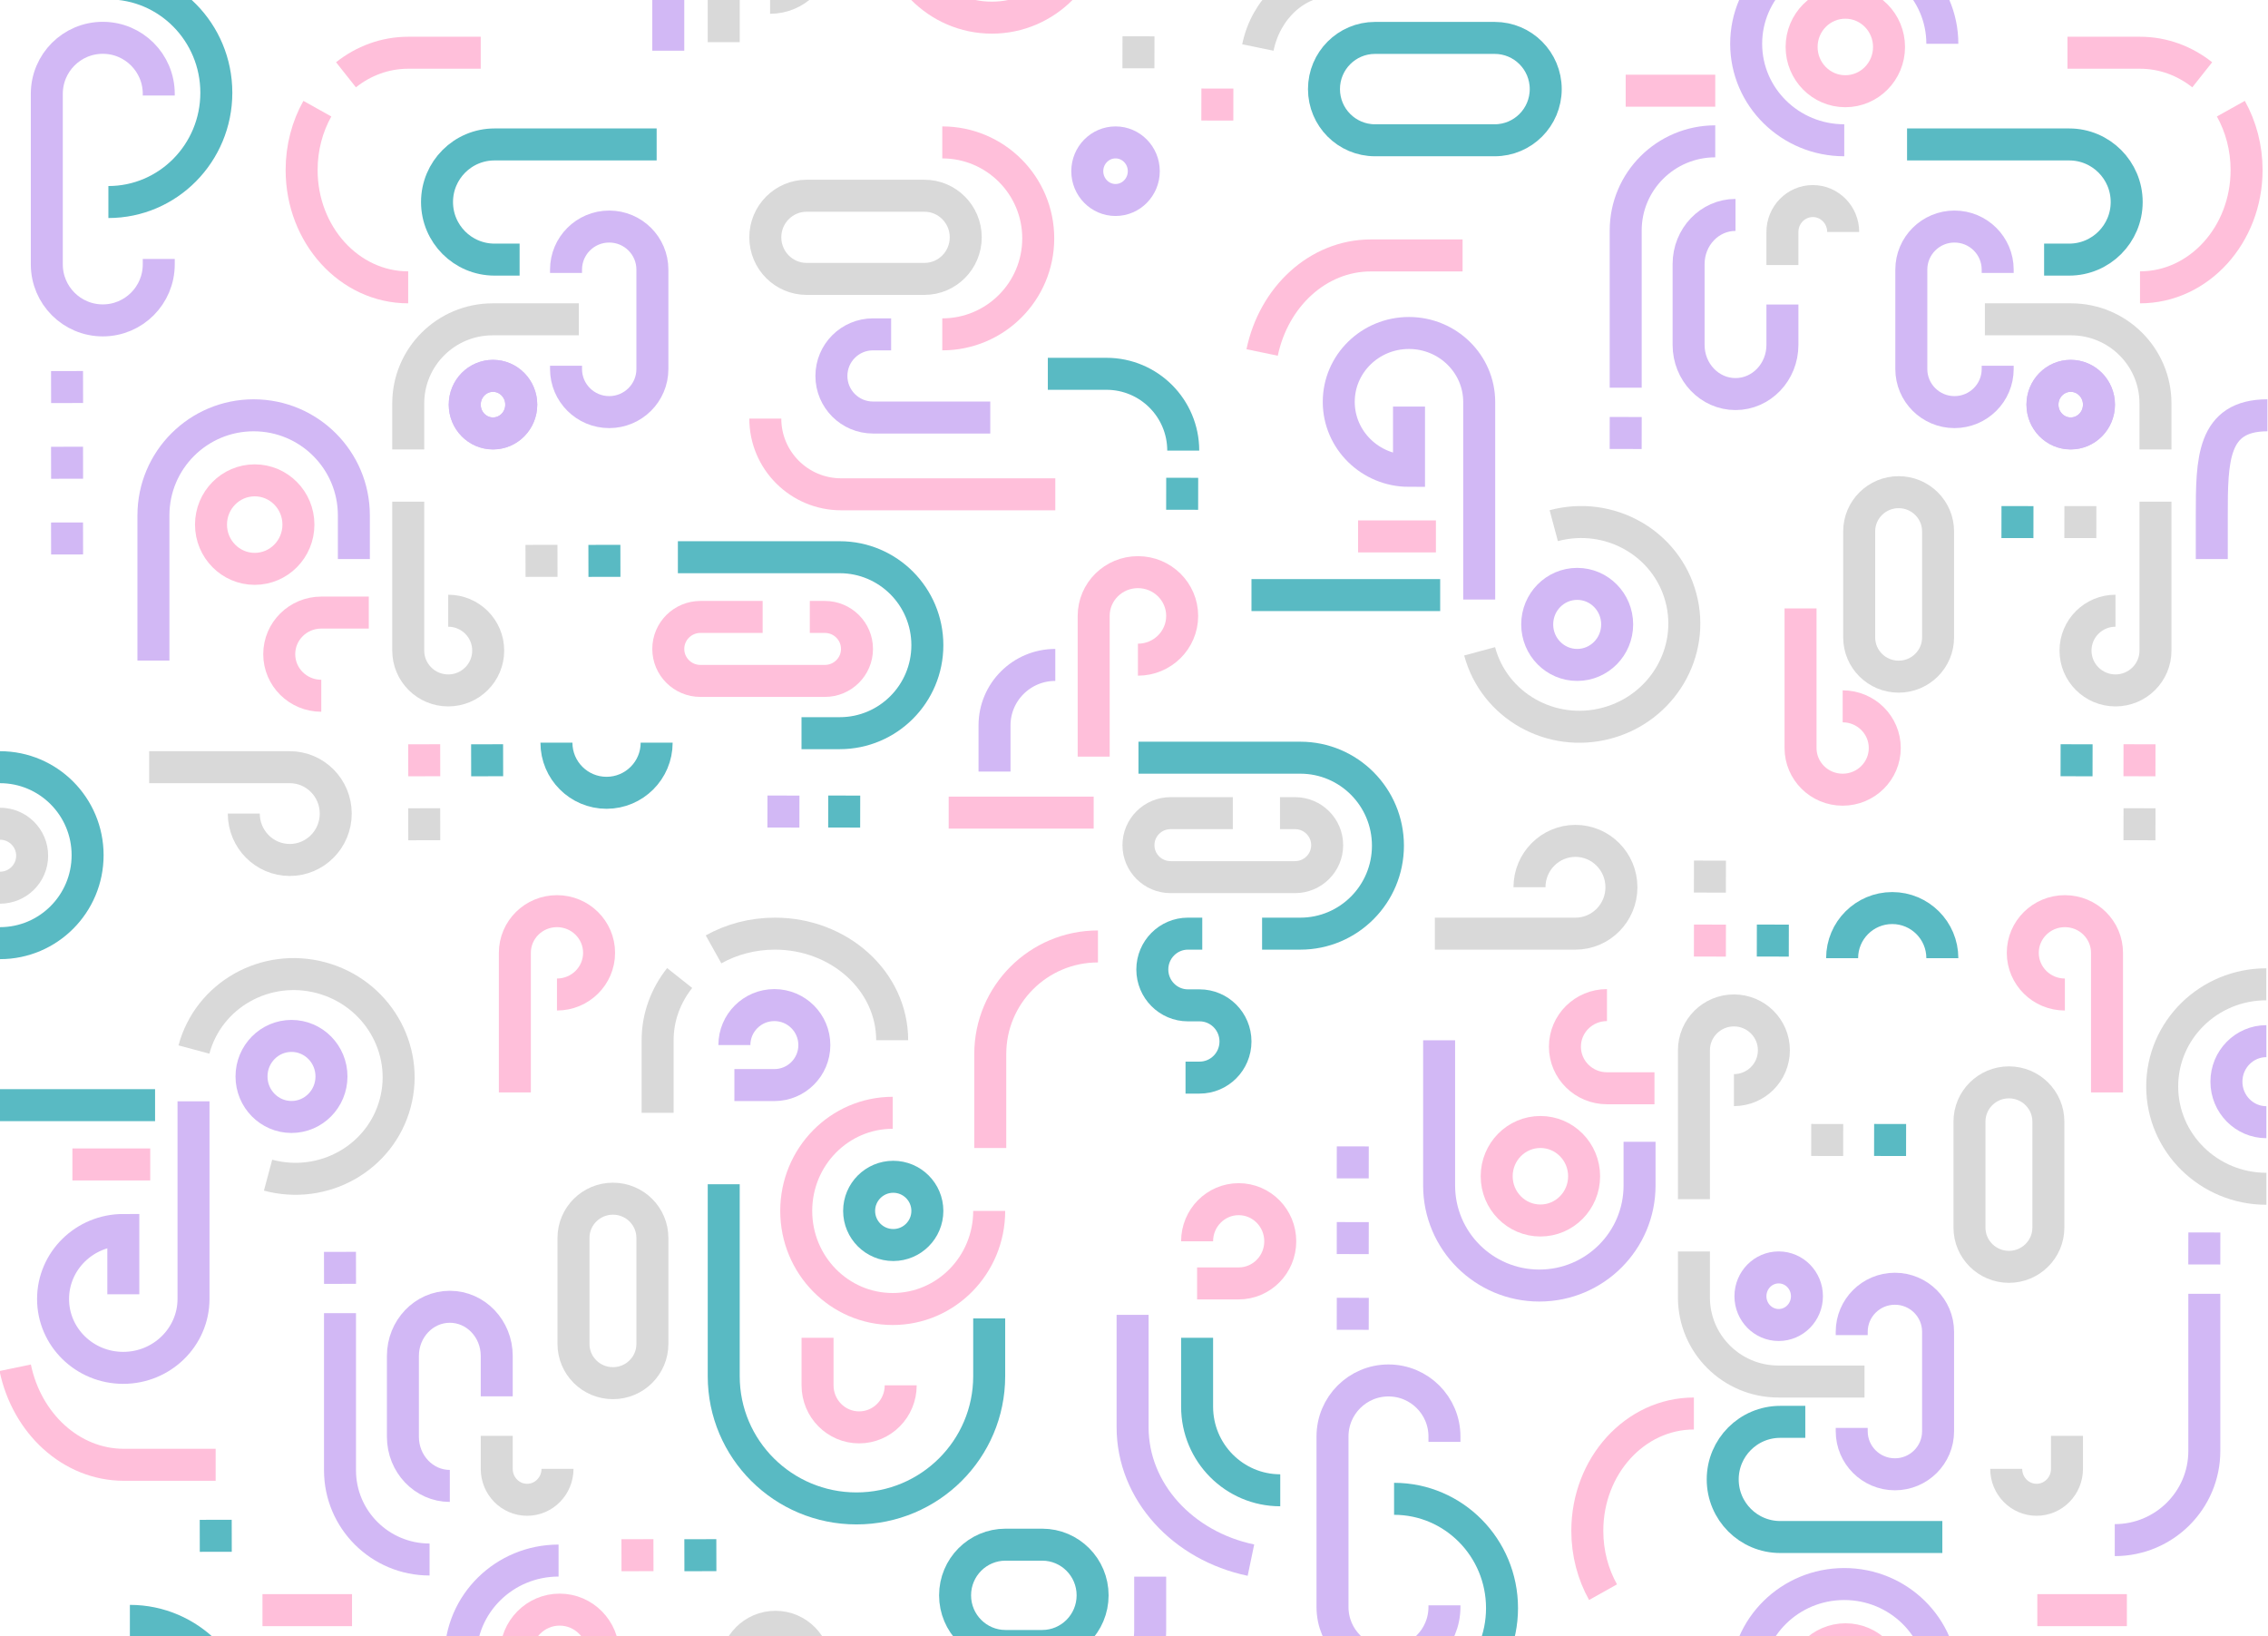<svg width="1170" height="844" viewBox="0 0 1170 844" fill="none" xmlns="http://www.w3.org/2000/svg">
<g clip-path="url(#clip0_465_4338)">
<rect width="1170" height="844"/>
<path d="M420.65 859.95C420.65 871.493 411.416 880.85 400.025 880.85C388.634 880.85 379.4 871.493 379.4 859.95C379.4 848.407 388.634 839.05 400.025 839.05C411.416 839.05 420.65 848.407 420.65 859.95Z" stroke="#D9D9D9" stroke-width="16.5" stroke-linejoin="round"/>
<path d="M873.826 729.05C843.463 729.05 818.852 756.135 818.852 789.55C818.852 801.15 821.818 811.993 826.965 821.199" stroke="#FFBFDA" stroke-width="16.5" stroke-linejoin="round"/>
<path d="M460.25 536.523C460.25 506.161 433.164 481.55 399.75 481.55C388.148 481.55 377.309 484.516 368.101 489.663M339.25 573.95L339.25 536.523C339.25 524.546 343.466 513.462 350.621 504.434" stroke="#D9D9D9" stroke-width="16.5" stroke-linejoin="round"/>
<path d="M955.252 688.625L955.252 686.901C955.252 674.641 965.226 664.7 977.527 664.7C989.828 664.7 999.802 674.641 999.802 686.901L999.802 738.2C999.802 750.459 989.828 760.4 977.527 760.4C965.226 760.4 955.252 750.459 955.252 738.2L955.252 736.475" stroke="#D2B8F5" stroke-width="16.5" stroke-linejoin="round"/>
<path d="M1002 494.2C1002 479.922 990.43 468.35 976.152 468.35C961.874 468.35 950.302 479.922 950.302 494.2" stroke="#59BAC3" stroke-width="16.5" stroke-linejoin="round"/>
<path d="M464.65 714.51C464.65 726.487 455.046 736.2 443.2 736.2C431.354 736.2 421.75 726.487 421.75 714.51L421.75 690" stroke="#FFBFDA" stroke-width="16.5" stroke-linejoin="round"/>
<path d="M344.75 26.15L344.75 -96.473C344.75 -120.485 364.204 -139.95 388.2 -139.95" stroke="#D2B8F5" stroke-width="16.5" stroke-linejoin="round"/>
<path d="M1002 792.75L918.358 792.75C901.979 792.75 888.702 779.453 888.702 763.05C888.702 746.646 901.979 733.35 918.358 733.35L931.304 733.35" stroke="#59BAC3" stroke-width="16.5" stroke-linejoin="round"/>
<path d="M562.55 -42.6C562.55 -14.047 539.772 9.1 511.675 9.1C483.577 9.1 460.8 -14.047 460.8 -42.6C460.8 -71.153 483.577 -94.3 511.675 -94.3" stroke="#FFBFDA" stroke-width="16.5" stroke-linejoin="round"/>
<path d="M397.275 -1.141C410.489 -1.141 421.2 -11.776 421.2 -24.896C421.2 -38.015 410.489 -48.65 397.275 -48.65C384.062 -48.65 373.35 -38.015 373.35 -24.896L373.35 21.75" stroke="#D9D9D9" stroke-width="16.5" stroke-linejoin="round"/>
<path d="M393.425 318.2L361.334 318.2C352.175 318.2 344.75 325.589 344.75 334.7C344.75 343.812 352.175 351.2 361.334 351.2L425.517 351.2C434.676 351.2 442.1 343.812 442.1 334.7C442.1 325.589 434.676 318.2 425.517 318.2L417.763 318.2" stroke="#FFBFDA" stroke-width="16.5" stroke-linejoin="round"/>
<path d="M349.7 287.399L433.206 287.399C458.166 287.399 478.4 307.714 478.4 332.774C478.4 357.834 458.166 378.149 433.206 378.149L413.477 378.149" stroke="#59BAC3" stroke-width="16.5" stroke-linejoin="round"/>
<path d="M373.35 610.8L373.35 709.788C373.35 747.46 404.008 778 441.825 778C479.643 778 510.3 747.46 510.3 709.788L510.3 680.007" stroke="#59BAC3" stroke-width="16.5" stroke-linejoin="round"/>
<path d="M513.05 876.45L558.156 876.45C577.593 876.45 593.35 860.547 593.35 840.926L593.35 813.2" stroke="#D2B8F5" stroke-width="16.5" stroke-linejoin="round"/>
<path d="M540.55 192.8L570.797 192.8C592.669 192.8 610.4 210.529 610.4 232.4" stroke="#59BAC3" stroke-width="16.5" stroke-linejoin="round"/>
<path d="M754.502 131.75L707.158 131.75C679.897 131.75 657.062 153.112 651.102 181.8" stroke="#FFBFDA" stroke-width="16.5" stroke-linejoin="round"/>
<path d="M584.275 678.175L584.275 736.095C584.275 769.446 610.333 797.383 645.325 804.675" stroke="#D2B8F5" stroke-width="16.5"/>
<path d="M518.715 796.7C504.347 796.7 492.7 808.398 492.7 822.825C492.7 837.252 504.347 848.95 518.715 848.95L537.635 848.95C552.002 848.95 563.65 837.252 563.65 822.825C563.65 808.398 552.002 796.7 537.635 796.7L518.715 796.7Z" stroke="#59BAC3" stroke-width="16.5" stroke-linejoin="round"/>
<path d="M544.4 254.949L433.958 254.949C412.332 254.949 394.8 237.466 394.8 215.899" stroke="#FFBFDA" stroke-width="16.5" stroke-linejoin="round"/>
<path d="M478.4 624.55C478.4 634.27 470.52 642.15 460.8 642.15C451.079 642.15 443.2 634.27 443.2 624.55C443.2 614.83 451.079 606.95 460.8 606.95C470.52 606.95 478.4 614.83 478.4 624.55Z" stroke="#59BAC3" stroke-width="16.5" stroke-linejoin="round"/>
<path d="M510.3 624.55C510.3 652.494 488.015 675.15 460.525 675.15C433.035 675.15 410.75 652.494 410.75 624.55C410.75 596.606 433.035 573.95 460.525 573.95" stroke="#FFBFDA" stroke-width="16.5" stroke-linejoin="round"/>
<path d="M378.85 539.025C378.85 527.634 388.084 518.4 399.475 518.4C410.866 518.4 420.1 527.634 420.1 539.025C420.1 550.416 410.866 559.65 399.475 559.65L378.85 559.65" stroke="#D2B8F5" stroke-width="16.5" stroke-linejoin="round"/>
<path d="M789.019 457.625C789.019 444.413 799.635 433.7 812.734 433.7C825.832 433.7 836.452 444.413 836.452 457.625C836.452 470.838 825.832 481.55 812.734 481.55L740.202 481.55" stroke="#D9D9D9" stroke-width="16.5" stroke-linejoin="round"/>
<path d="M950.577 364.307C962.575 364.307 972.302 373.933 972.302 385.806C972.302 397.678 962.575 407.3 950.577 407.3C938.579 407.3 928.852 397.678 928.852 385.806L928.852 313.8" stroke="#FFBFDA" stroke-width="16.5" stroke-linejoin="round"/>
<path d="M959.102 274.085L959.102 328.764C959.102 339.941 968.212 349 979.452 349C990.692 349 999.802 339.941 999.802 328.764L999.802 274.085C999.802 262.91 990.692 253.85 979.452 253.85C968.212 253.85 959.102 262.91 959.102 274.085Z" stroke="#D9D9D9" stroke-width="16.5" stroke-linejoin="round"/>
<path d="M486.1 172.45C513.438 172.45 535.6 150.288 535.6 122.95C535.6 95.612 513.438 73.45 486.1 73.45" stroke="#FFBFDA" stroke-width="16.5" stroke-linejoin="round"/>
<path d="M510.85 215.35L450.351 215.35C438.504 215.35 428.9 205.747 428.9 193.9C428.9 182.054 438.504 172.45 450.351 172.45L459.715 172.45" stroke="#D2B8F5" stroke-width="16.5" stroke-linejoin="round"/>
<path d="M590.05 88.3C590.05 96.502 583.525 103.15 575.475 103.15C567.426 103.15 560.9 96.502 560.9 88.3C560.9 80.099 567.426 73.45 575.475 73.45C583.525 73.45 590.05 80.099 590.05 88.3Z" stroke="#D2B8F5" stroke-width="16.5" stroke-linejoin="round"/>
<path d="M476.874 100.95L416.126 100.95C404.348 100.95 394.8 110.554 394.8 122.4C394.8 134.247 404.348 143.85 416.126 143.85L476.874 143.85C488.652 143.85 498.2 134.247 498.2 122.4C498.2 110.554 488.652 100.95 476.874 100.95Z" stroke="#D9D9D9" stroke-width="16.5" stroke-linejoin="round"/>
<path d="M510.85 592.099L510.85 543.658C510.85 513.003 535.72 488.149 566.4 488.149" stroke="#FFBFDA" stroke-width="16.5" stroke-linejoin="round"/>
<path d="M617.551 640.225C617.551 628.227 627.155 618.5 639.001 618.5C650.848 618.5 660.451 628.227 660.451 640.225C660.451 652.223 650.848 661.95 639.001 661.95L617.551 661.95" stroke="#FFBFDA" stroke-width="16.5" stroke-linejoin="round"/>
<path d="M719.166 773.05C749.92 773.05 774.852 798.291 774.852 829.425C774.852 860.558 749.92 885.8 719.166 885.8L659.352 885.8" stroke="#59BAC3" stroke-width="16.5" stroke-linejoin="round"/>
<path d="M745.152 743.694L745.152 740.891C745.152 724.936 732.224 712 716.277 712C700.33 712 687.402 724.936 687.402 740.891L687.402 828.859C687.402 844.814 700.33 857.75 716.277 857.75C732.224 857.75 745.152 844.814 745.152 828.859L745.152 827.996" stroke="#D2B8F5" stroke-width="16.5" stroke-linejoin="round"/>
<path d="M617.551 690L617.551 725.492C617.551 749.329 636.758 768.65 660.451 768.65" stroke="#59BAC3" stroke-width="16.5" stroke-linejoin="round"/>
<path d="M834.252 322.049C834.252 333.592 825.018 342.949 813.627 342.949C802.236 342.949 793.002 333.592 793.002 322.049C793.002 310.507 802.236 301.149 813.627 301.149C825.018 301.149 834.252 310.507 834.252 322.049Z" stroke="#D2B8F5" stroke-width="16.5" stroke-linejoin="round"/>
<path d="M801.538 271.122C830.206 263.453 859.566 280.041 867.118 308.168C874.67 336.295 857.551 365.311 828.883 372.978C800.215 380.646 770.855 364.059 763.302 335.932" stroke="#D9D9D9" stroke-width="16.5" stroke-linejoin="round"/>
<path d="M763.083 309.212L763.083 207.319C763.073 187.683 746.846 171.756 726.838 171.747C706.83 171.738 690.617 187.648 690.627 207.284C690.638 226.92 706.864 242.848 726.872 242.856L726.872 209.68" stroke="#D2B8F5" stroke-width="16.5"/>
<path d="M645.602 306.925C650.529 306.925 712.554 306.925 742.952 306.925" stroke="#59BAC3" stroke-width="16.5" stroke-linejoin="round"/>
<path d="M950.852 119.661C950.852 110.846 943.835 103.7 935.177 103.7C926.519 103.7 919.502 110.846 919.502 119.661L919.502 136.7" stroke="#D9D9D9" stroke-width="16.5" stroke-linejoin="round"/>
<path d="M974.502 24.224C974.502 36.83 964.406 47.049 951.952 47.049C939.498 47.049 929.402 36.83 929.402 24.224C929.402 11.618 939.498 1.399 951.952 1.399C964.406 1.399 974.502 11.618 974.502 24.224Z" stroke="#FFBFDA" stroke-width="16.5" stroke-linejoin="round"/>
<path d="M951.402 72.35C923.458 72.35 900.802 50.065 900.802 22.575C900.802 -4.915 923.458 -27.2 951.402 -27.2C979.346 -27.2 1002 -4.915 1002 22.575" stroke="#D2B8F5" stroke-width="16.5" stroke-linejoin="round"/>
<path d="M919.502 157.05L919.502 177.897C919.502 191.899 908.668 203.25 895.302 203.25C881.936 203.25 871.102 191.899 871.102 177.897L871.102 136.202C871.102 122.2 881.936 110.85 895.302 110.85" stroke="#D2B8F5" stroke-width="16.5" stroke-linejoin="round"/>
<path d="M884.852 72.899C859.339 72.899 838.652 93.494 838.652 118.899L838.652 199.949" stroke="#D2B8F5" stroke-width="16.5" stroke-linejoin="round"/>
<path d="M838.652 46.774C840.989 46.774 870.424 46.774 884.852 46.774" stroke="#FFBFDA" stroke-width="16.5" stroke-linejoin="round"/>
<path d="M700.602 276.675C702.634 276.675 728.215 276.675 740.752 276.675" stroke="#FFBFDA" stroke-width="16.5" stroke-linejoin="round"/>
<path d="M587.025 340.246C599.631 340.246 609.85 330.141 609.85 317.673C609.85 305.204 599.631 295.1 587.025 295.1C574.419 295.1 564.2 305.204 564.2 317.673L564.2 390.25" stroke="#FFBFDA" stroke-width="16.5" stroke-linejoin="round"/>
<path d="M635.975 419.4L603.884 419.4C594.725 419.4 587.3 426.789 587.3 435.9C587.3 445.012 594.725 452.4 603.884 452.4L668.066 452.4C677.225 452.4 684.65 445.012 684.65 435.9C684.65 426.789 677.225 419.4 668.066 419.4L660.313 419.4" stroke="#D9D9D9" stroke-width="16.5" stroke-linejoin="round"/>
<path d="M587.3 390.8L670.806 390.8C695.766 390.8 716 411.115 716 436.175C716 461.235 695.766 481.55 670.806 481.55L651.077 481.55" stroke="#59BAC3" stroke-width="16.5" stroke-linejoin="round"/>
<path d="M513.05 397.95L513.05 374.133C513.05 356.911 527.086 342.95 544.4 342.95" stroke="#D2B8F5" stroke-width="16.5" stroke-linejoin="round"/>
<path d="M489.4 419.125C492.739 419.125 543.604 419.125 564.2 419.125" stroke="#FFBFDA" stroke-width="16.5" stroke-linejoin="round"/>
<path d="M611.582 555.8L618.833 555.8C629.06 555.8 637.351 547.455 637.351 537.168C637.351 526.877 629.06 518.532 618.833 518.532L612.827 518.532C602.678 518.532 594.451 510.253 594.451 500.043C594.451 489.83 602.678 481.55 612.827 481.55L620.219 481.55" stroke="#59BAC3" stroke-width="16.5" stroke-linejoin="round"/>
<path d="M719.852 -10.15L687.366 -10.15C668.66 -10.15 652.992 4.639 648.902 24.5" stroke="#D9D9D9" stroke-width="16.5" stroke-linejoin="round"/>
<path d="M709.336 19.55C694.792 19.55 683.002 31.37 683.002 45.95C683.002 60.53 694.792 72.35 709.336 72.35L771.068 72.35C785.612 72.35 797.402 60.53 797.402 45.95C797.402 31.37 785.612 19.55 771.068 19.55L709.336 19.55Z" stroke="#59BAC3" stroke-width="16.5" stroke-linejoin="round"/>
<path d="M828.992 518.399C817.015 518.399 807.302 528.002 807.302 539.849C807.302 551.697 817.015 561.299 828.992 561.299L853.502 561.299" stroke="#FFBFDA" stroke-width="16.5" stroke-linejoin="round"/>
<path d="M817.202 606.675C817.202 619.281 807.106 629.5 794.652 629.5C782.198 629.5 772.102 619.281 772.102 606.675C772.102 594.069 782.198 583.85 794.652 583.85C807.106 583.85 817.202 594.069 817.202 606.675Z" stroke="#FFBFDA" stroke-width="16.5" stroke-linejoin="round"/>
<path d="M894.477 562.254C905.868 562.254 915.102 553.051 915.102 541.702C915.102 530.353 905.868 521.15 894.477 521.15C883.086 521.15 873.852 530.353 873.852 541.702L873.852 618.5" stroke="#D9D9D9" stroke-width="16.5" stroke-linejoin="round"/>
<path d="M742.402 536.55L742.402 611.44C742.402 639.943 765.551 663.05 794.102 663.05C822.653 663.05 845.802 639.943 845.802 611.439L845.802 588.911" stroke="#D2B8F5" stroke-width="16.5" stroke-linejoin="round"/>
<path d="M873.852 645.45L873.852 669.18C873.852 693.134 893.352 712.55 917.409 712.55L961.852 712.55" stroke="#D9D9D9" stroke-width="16.5" stroke-linejoin="round"/>
<path d="M932.152 668.55C932.152 676.752 925.627 683.4 917.577 683.4C909.527 683.4 903.002 676.752 903.002 668.55C903.002 660.349 909.527 653.7 917.577 653.7C925.627 653.7 932.152 660.349 932.152 668.55Z" stroke="#D2B8F5" stroke-width="16.5" stroke-linejoin="round"/>
<path d="M966.802 587.959C972.302 587.969 977.802 587.98 983.302 587.99" stroke="#59BAC3" stroke-width="16.5" stroke-linejoin="round"/>
<path d="M934.352 587.959C939.852 587.969 945.352 587.98 950.852 587.99" stroke="#D9D9D9" stroke-width="16.5" stroke-linejoin="round"/>
<path d="M906.302 485.109C911.802 485.12 917.302 485.13 922.802 485.141" stroke="#59BAC3" stroke-width="16.5" stroke-linejoin="round"/>
<path d="M873.852 485.109C879.352 485.12 884.852 485.13 890.352 485.141" stroke="#FFBFDA" stroke-width="16.5" stroke-linejoin="round"/>
<path d="M873.852 452.109C879.352 452.12 884.852 452.13 890.352 452.141" stroke="#D9D9D9" stroke-width="16.5" stroke-linejoin="round"/>
<path d="M830.402 223.309C835.902 223.319 841.402 223.33 846.902 223.34" stroke="#D2B8F5" stroke-width="16.5" stroke-linejoin="round"/>
<path d="M619.751 53.909C625.251 53.92 630.751 53.93 636.251 53.941" stroke="#FFBFDA" stroke-width="16.5" stroke-linejoin="round"/>
<path d="M579.05 26.959C584.55 26.97 590.05 26.98 595.55 26.99" stroke="#D9D9D9" stroke-width="16.5" stroke-linejoin="round"/>
<path d="M601.601 254.659C607.101 254.67 612.601 254.68 618.101 254.691" stroke="#59BAC3" stroke-width="16.5" stroke-linejoin="round"/>
<path d="M427.25 418.56C432.75 418.57 438.25 418.581 443.75 418.591" stroke="#59BAC3" stroke-width="16.5" stroke-linejoin="round"/>
<path d="M395.9 418.559C401.4 418.569 406.9 418.58 412.4 418.59" stroke="#D2B8F5" stroke-width="16.5" stroke-linejoin="round"/>
<path d="M689.602 599.51C695.102 599.52 700.602 599.531 706.102 599.541" stroke="#D2B8F5" stroke-width="16.5" stroke-linejoin="round"/>
<path d="M689.602 638.56C695.102 638.57 700.602 638.581 706.102 638.591" stroke="#D2B8F5" stroke-width="16.5" stroke-linejoin="round"/>
<path d="M689.602 677.609C695.102 677.62 700.602 677.63 706.102 677.641" stroke="#D2B8F5" stroke-width="16.5" stroke-linejoin="round"/>
<path d="M210.574 148.2C180.211 148.2 155.6 121.115 155.6 87.7C155.6 76.1 158.566 65.257 163.713 56.051M248 27.2L210.574 27.2C198.596 27.2 187.513 31.416 178.484 38.572" stroke="#FFBFDA" stroke-width="16.5" stroke-linejoin="round"/>
<path d="M292 188.625L292 190.349C292 202.609 301.974 212.55 314.275 212.55C326.576 212.55 336.55 202.609 336.55 190.349L336.55 139.05C336.55 126.791 326.576 116.85 314.275 116.85C301.974 116.85 292 126.791 292 139.05L292 140.775" stroke="#D2B8F5" stroke-width="16.5" stroke-linejoin="round"/>
<path d="M338.75 383.05C338.75 397.328 327.178 408.9 312.9 408.9C298.622 408.9 287.05 397.328 287.05 383.05" stroke="#59BAC3" stroke-width="16.5" stroke-linejoin="round"/>
<path d="M338.75 74.5L255.106 74.5C238.727 74.5 225.45 87.796 225.45 104.2C225.45 120.604 238.727 133.9 255.106 133.9L268.052 133.9" stroke="#59BAC3" stroke-width="16.5" stroke-linejoin="round"/>
<path d="M111.25 755.5L63.906 755.5C36.646 755.5 13.81 734.138 7.85 705.45" stroke="#FFBFDA" stroke-width="16.5" stroke-linejoin="round"/>
<path d="M67 948.75C97.754 948.75 122.685 923.509 122.685 892.375C122.685 861.241 97.754 836 67 836" stroke="#59BAC3" stroke-width="16.5" stroke-linejoin="round"/>
<path d="M125.767 419.625C125.767 432.837 136.383 443.55 149.482 443.55C162.58 443.55 173.2 432.837 173.2 419.625C173.2 406.412 162.58 395.7 149.482 395.7L76.95 395.7" stroke="#D9D9D9" stroke-width="16.5" stroke-linejoin="round"/>
<path d="M287.325 512.943C299.323 512.943 309.05 503.317 309.05 491.444C309.05 479.572 299.323 469.95 287.325 469.95C275.327 469.95 265.6 479.572 265.6 491.444L265.6 563.45" stroke="#FFBFDA" stroke-width="16.5" stroke-linejoin="round"/>
<path d="M295.85 693.165L295.85 638.486C295.85 627.309 304.96 618.25 316.2 618.25C327.44 618.25 336.55 627.309 336.55 638.486L336.55 693.165C336.55 704.34 327.44 713.4 316.2 713.4C304.96 713.4 295.85 704.34 295.85 693.165Z" stroke="#D9D9D9" stroke-width="16.5" stroke-linejoin="round"/>
<path d="M55.915 104.2C86.669 104.2 111.6 78.959 111.6 47.825C111.6 16.692 86.669 -8.55 55.915 -8.55" stroke="#59BAC3" stroke-width="16.5" stroke-linejoin="round"/>
<path d="M81.9 133.556L81.9 136.359C81.9 152.314 68.972 165.25 53.025 165.25C37.078 165.25 24.15 152.314 24.15 136.359L24.15 48.391C24.15 32.436 37.078 19.5 53.025 19.5C68.972 19.5 81.9 32.436 81.9 48.391L81.9 49.254" stroke="#D2B8F5" stroke-width="16.5" stroke-linejoin="round"/>
<path d="M171 555.201C171 543.658 161.766 534.301 150.375 534.301C138.984 534.301 129.75 543.658 129.75 555.201C129.75 566.743 138.984 576.101 150.375 576.101C161.766 576.101 171 566.743 171 555.201Z" stroke="#D2B8F5" stroke-width="16.5" stroke-linejoin="round"/>
<path d="M138.286 606.128C166.954 613.797 196.314 597.209 203.866 569.082C211.418 540.955 194.298 511.939 165.63 504.272C136.962 496.604 107.602 513.191 100.05 541.318" stroke="#D9D9D9" stroke-width="16.5" stroke-linejoin="round"/>
<path d="M99.831 568.038L99.831 669.931C99.821 689.567 83.594 705.494 63.586 705.503C43.578 705.512 27.366 689.602 27.375 669.966C27.386 650.33 43.612 634.402 63.62 634.394L63.62 667.57" stroke="#D2B8F5" stroke-width="16.5"/>
<path d="M0 570C4.049 570 55.02 570 80 570" stroke="#59BAC3" stroke-width="16.5" stroke-linejoin="round"/>
<path d="M287.6 757.589C287.6 766.404 280.583 773.55 271.925 773.55C263.267 773.55 256.25 766.404 256.25 757.589L256.25 740.55" stroke="#D9D9D9" stroke-width="16.5" stroke-linejoin="round"/>
<path d="M311.25 853.026C311.25 840.42 301.154 830.201 288.7 830.201C276.246 830.201 266.15 840.42 266.15 853.026C266.15 865.631 276.246 875.851 288.7 875.851C301.154 875.851 311.25 865.631 311.25 853.026Z" stroke="#FFBFDA" stroke-width="16.5" stroke-linejoin="round"/>
<path d="M288.15 804.9C260.206 804.9 237.55 827.185 237.55 854.675C237.55 882.165 260.206 904.45 288.15 904.45C316.094 904.45 338.75 882.165 338.75 854.675" stroke="#D2B8F5" stroke-width="16.5" stroke-linejoin="round"/>
<path d="M256.25 720.2L256.25 699.353C256.25 685.351 245.416 674 232.05 674C218.684 674 207.85 685.351 207.85 699.353L207.85 741.048C207.85 755.05 218.684 766.4 232.05 766.4" stroke="#D2B8F5" stroke-width="16.5" stroke-linejoin="round"/>
<path d="M221.6 804.351C196.086 804.351 175.4 783.756 175.4 758.351L175.4 677.301" stroke="#D2B8F5" stroke-width="16.5" stroke-linejoin="round"/>
<path d="M135.4 830.476C137.737 830.476 167.171 830.476 181.6 830.476" stroke="#FFBFDA" stroke-width="16.5" stroke-linejoin="round"/>
<path d="M37.35 600.575C39.382 600.575 64.963 600.575 77.5 600.575" stroke="#FFBFDA" stroke-width="16.5" stroke-linejoin="round"/>
<path d="M1.44248e-06 424.851C9.159 424.851 16.584 432.239 16.584 441.351C16.584 450.462 9.159 457.851 0 457.851" stroke="#D9D9D9" stroke-width="16.5" stroke-linejoin="round"/>
<path d="M0 486.45C24.96 486.45 45.194 466.135 45.194 441.075C45.194 416.015 24.96 395.7 3.96681e-06 395.7" stroke="#59BAC3" stroke-width="16.5" stroke-linejoin="round"/>
<path d="M165.74 358.851C153.763 358.851 144.05 349.248 144.05 337.401C144.05 325.553 153.763 315.951 165.74 315.951L190.25 315.951" stroke="#FFBFDA" stroke-width="16.5" stroke-linejoin="round"/>
<path d="M153.95 270.575C153.95 257.969 143.854 247.75 131.4 247.75C118.946 247.75 108.85 257.969 108.85 270.575C108.85 283.181 118.946 293.4 131.4 293.4C143.854 293.4 153.95 283.181 153.95 270.575Z" stroke="#FFBFDA" stroke-width="16.5" stroke-linejoin="round"/>
<path d="M231.225 314.996C242.616 314.996 251.85 324.199 251.85 335.548C251.85 346.897 242.616 356.1 231.225 356.1C219.834 356.1 210.6 346.897 210.6 335.548L210.6 258.75" stroke="#D9D9D9" stroke-width="16.5" stroke-linejoin="round"/>
<path d="M79.15 340.7L79.15 265.81C79.15 237.307 102.299 214.2 130.85 214.2C159.401 214.2 182.55 237.307 182.55 265.811L182.55 288.339" stroke="#D2B8F5" stroke-width="16.5" stroke-linejoin="round"/>
<path d="M210.6 231.8L210.6 208.07C210.6 184.116 230.1 164.7 254.157 164.7L298.6 164.7" stroke="#D9D9D9" stroke-width="16.5" stroke-linejoin="round"/>
<path d="M268.9 208.7C268.9 200.498 262.375 193.85 254.325 193.85C246.275 193.85 239.75 200.498 239.75 208.7C239.75 216.901 246.275 223.55 254.325 223.55C262.375 223.55 268.9 216.901 268.9 208.7Z" stroke="#D2B8F5" stroke-width="16.5" stroke-linejoin="round"/>
<path d="M268.9 208.701C268.9 200.499 262.375 193.851 254.325 193.851C246.275 193.851 239.75 200.499 239.75 208.701C239.75 216.902 246.275 223.551 254.325 223.551C262.375 223.551 268.9 216.902 268.9 208.701Z" stroke="#D2B8F5" stroke-width="16.5" stroke-linejoin="round"/>
<path d="M303.55 289.291C309.05 289.281 314.55 289.27 320.05 289.26" stroke="#59BAC3" stroke-width="16.5" stroke-linejoin="round"/>
<path d="M271.1 289.291C276.6 289.281 282.1 289.27 287.6 289.26" stroke="#D9D9D9" stroke-width="16.5" stroke-linejoin="round"/>
<path d="M243.05 392.141C248.55 392.13 254.05 392.12 259.55 392.109" stroke="#59BAC3" stroke-width="16.5" stroke-linejoin="round"/>
<path d="M103.05 792.141C108.55 792.13 114.05 792.12 119.55 792.109" stroke="#59BAC3" stroke-width="16.5" stroke-linejoin="round"/>
<path d="M353.05 802.141C358.55 802.13 364.05 802.12 369.55 802.109" stroke="#59BAC3" stroke-width="16.5" stroke-linejoin="round"/>
<path d="M210.6 392.141C216.1 392.13 221.6 392.12 227.1 392.109" stroke="#FFBFDA" stroke-width="16.5" stroke-linejoin="round"/>
<path d="M320.6 802.141C326.1 802.13 331.6 802.12 337.1 802.109" stroke="#FFBFDA" stroke-width="16.5" stroke-linejoin="round"/>
<path d="M210.6 425.141C216.1 425.13 221.6 425.12 227.1 425.109" stroke="#D9D9D9" stroke-width="16.5" stroke-linejoin="round"/>
<path d="M167.15 653.94C172.65 653.93 178.15 653.919 183.65 653.909" stroke="#D2B8F5" stroke-width="16.5" stroke-linejoin="round"/>
<path d="M26.35 277.741C31.85 277.731 37.35 277.72 42.85 277.71" stroke="#D2B8F5" stroke-width="16.5" stroke-linejoin="round"/>
<path d="M26.35 238.69C31.85 238.68 37.35 238.669 42.85 238.659" stroke="#D2B8F5" stroke-width="16.5" stroke-linejoin="round"/>
<path d="M26.35 199.641C31.85 199.63 37.35 199.62 42.85 199.609" stroke="#D2B8F5" stroke-width="16.5" stroke-linejoin="round"/>
<path d="M1103.98 148.2C1134.34 148.2 1158.95 121.115 1158.95 87.7C1158.95 76.1 1155.98 65.257 1150.84 56.051M1066.55 27.2L1103.98 27.2C1115.95 27.2 1127.04 31.416 1136.07 38.572" stroke="#FFBFDA" stroke-width="16.5" stroke-linejoin="round"/>
<path d="M1030.55 188.625L1030.55 190.349C1030.55 202.609 1020.58 212.55 1008.27 212.55C995.974 212.55 986 202.609 986 190.349L986 139.05C986 126.791 995.974 116.85 1008.27 116.85C1020.58 116.85 1030.55 126.791 1030.55 139.05L1030.55 140.775" stroke="#D2B8F5" stroke-width="16.5" stroke-linejoin="round"/>
<path d="M983.8 74.5L1067.44 74.5C1083.82 74.5 1097.1 87.796 1097.1 104.2C1097.1 120.604 1083.82 133.9 1067.44 133.9L1054.5 133.9" stroke="#59BAC3" stroke-width="16.5" stroke-linejoin="round"/>
<path d="M1065.22 512.943C1053.23 512.943 1043.5 503.317 1043.5 491.444C1043.5 479.572 1053.23 469.95 1065.22 469.95C1077.22 469.95 1086.95 479.572 1086.95 491.444L1086.95 563.45" stroke="#FFBFDA" stroke-width="16.5" stroke-linejoin="round"/>
<path d="M1056.7 633.165L1056.7 578.486C1056.7 567.309 1047.59 558.25 1036.35 558.25C1025.11 558.25 1016 567.309 1016 578.486L1016 633.165C1016 644.34 1025.11 653.4 1036.35 653.4C1047.59 653.4 1056.7 644.34 1056.7 633.165Z" stroke="#D9D9D9" stroke-width="16.5" stroke-linejoin="round"/>
<path d="M1169.17 537C1157.78 537 1148.55 546.357 1148.55 557.9C1148.55 569.443 1157.78 578.8 1169.17 578.8" stroke="#D2B8F5" stroke-width="16.5" stroke-linejoin="round"/>
<path d="M1169.18 613.142C1139.5 613.13 1115.44 589.508 1115.42 560.385C1115.41 531.262 1139.45 507.665 1169.13 507.679" stroke="#D9D9D9" stroke-width="16.5" stroke-linejoin="round"/>
<path d="M1034.95 757.589C1034.95 766.404 1041.97 773.55 1050.62 773.55C1059.28 773.55 1066.3 766.404 1066.3 757.589L1066.3 740.55" stroke="#D9D9D9" stroke-width="16.5" stroke-linejoin="round"/>
<path d="M1090.95 794.351C1116.46 794.351 1137.15 773.756 1137.15 748.351L1137.15 667.301" stroke="#D2B8F5" stroke-width="16.5" stroke-linejoin="round"/>
<path d="M1097.2 830.475C1094.86 830.475 1065.43 830.475 1051 830.475" stroke="#FFBFDA" stroke-width="16.5" stroke-linejoin="round"/>
<path d="M1091.32 314.996C1079.93 314.996 1070.7 324.199 1070.7 335.548C1070.7 346.897 1079.93 356.1 1091.32 356.1C1102.72 356.1 1111.95 346.897 1111.95 335.548L1111.95 258.75" stroke="#D9D9D9" stroke-width="16.5" stroke-linejoin="round"/>
<path d="M1169.7 214.2C1141.15 214.2 1141 237.307 1141 265.811L1141 288.339" stroke="#D2B8F5" stroke-width="16.5" stroke-linejoin="round"/>
<path d="M1111.95 231.8L1111.95 208.07C1111.95 184.116 1092.45 164.7 1068.39 164.7L1023.95 164.7" stroke="#D9D9D9" stroke-width="16.5" stroke-linejoin="round"/>
<path d="M1053.65 208.7C1053.65 200.498 1060.18 193.85 1068.22 193.85C1076.27 193.85 1082.8 200.498 1082.8 208.7C1082.8 216.901 1076.27 223.55 1068.22 223.55C1060.18 223.55 1053.65 216.901 1053.65 208.7Z" stroke="#D2B8F5" stroke-width="16.5" stroke-linejoin="round"/>
<path d="M1053.65 208.701C1053.65 200.499 1060.18 193.851 1068.22 193.851C1076.27 193.851 1082.8 200.499 1082.8 208.701C1082.8 216.902 1076.27 223.551 1068.22 223.551C1060.18 223.551 1053.65 216.902 1053.65 208.701Z" stroke="#D2B8F5" stroke-width="16.5" stroke-linejoin="round"/>
<path d="M1049 269.291C1043.5 269.281 1038 269.27 1032.5 269.26" stroke="#59BAC3" stroke-width="16.5" stroke-linejoin="round"/>
<path d="M1081.45 269.291C1075.95 269.281 1070.45 269.27 1064.95 269.26" stroke="#D9D9D9" stroke-width="16.5" stroke-linejoin="round"/>
<path d="M1079.5 392.141C1074 392.13 1068.5 392.12 1063 392.109" stroke="#59BAC3" stroke-width="16.5" stroke-linejoin="round"/>
<path d="M1111.95 392.141C1106.45 392.13 1100.95 392.12 1095.45 392.109" stroke="#FFBFDA" stroke-width="16.5" stroke-linejoin="round"/>
<path d="M1111.95 425.141C1106.45 425.13 1100.95 425.12 1095.45 425.109" stroke="#D9D9D9" stroke-width="16.5" stroke-linejoin="round"/>
<path d="M1145.4 643.941C1139.9 643.931 1134.4 643.92 1128.9 643.91" stroke="#D2B8F5" stroke-width="16.5" stroke-linejoin="round"/>
<path d="M951.4 916.55C923.456 916.55 900.8 894.265 900.8 866.775C900.8 839.285 923.456 817 951.4 817C979.344 817 1002 839.285 1002 866.775" stroke="#D2B8F5" stroke-width="16.5" stroke-linejoin="round"/>
<path d="M974.6 868.325C974.6 880.931 964.504 891.15 952.05 891.15C939.596 891.15 929.5 880.931 929.5 868.325C929.5 855.719 939.596 845.5 952.05 845.5C964.504 845.5 974.6 855.719 974.6 868.325Z" stroke="#FFBFDA" stroke-width="16.5" stroke-linejoin="round"/>
</g>
<defs>
<clipPath id="clip0_465_4338">
<rect width="1170" height="844" fill="white"/>
</clipPath>
</defs>
</svg>
